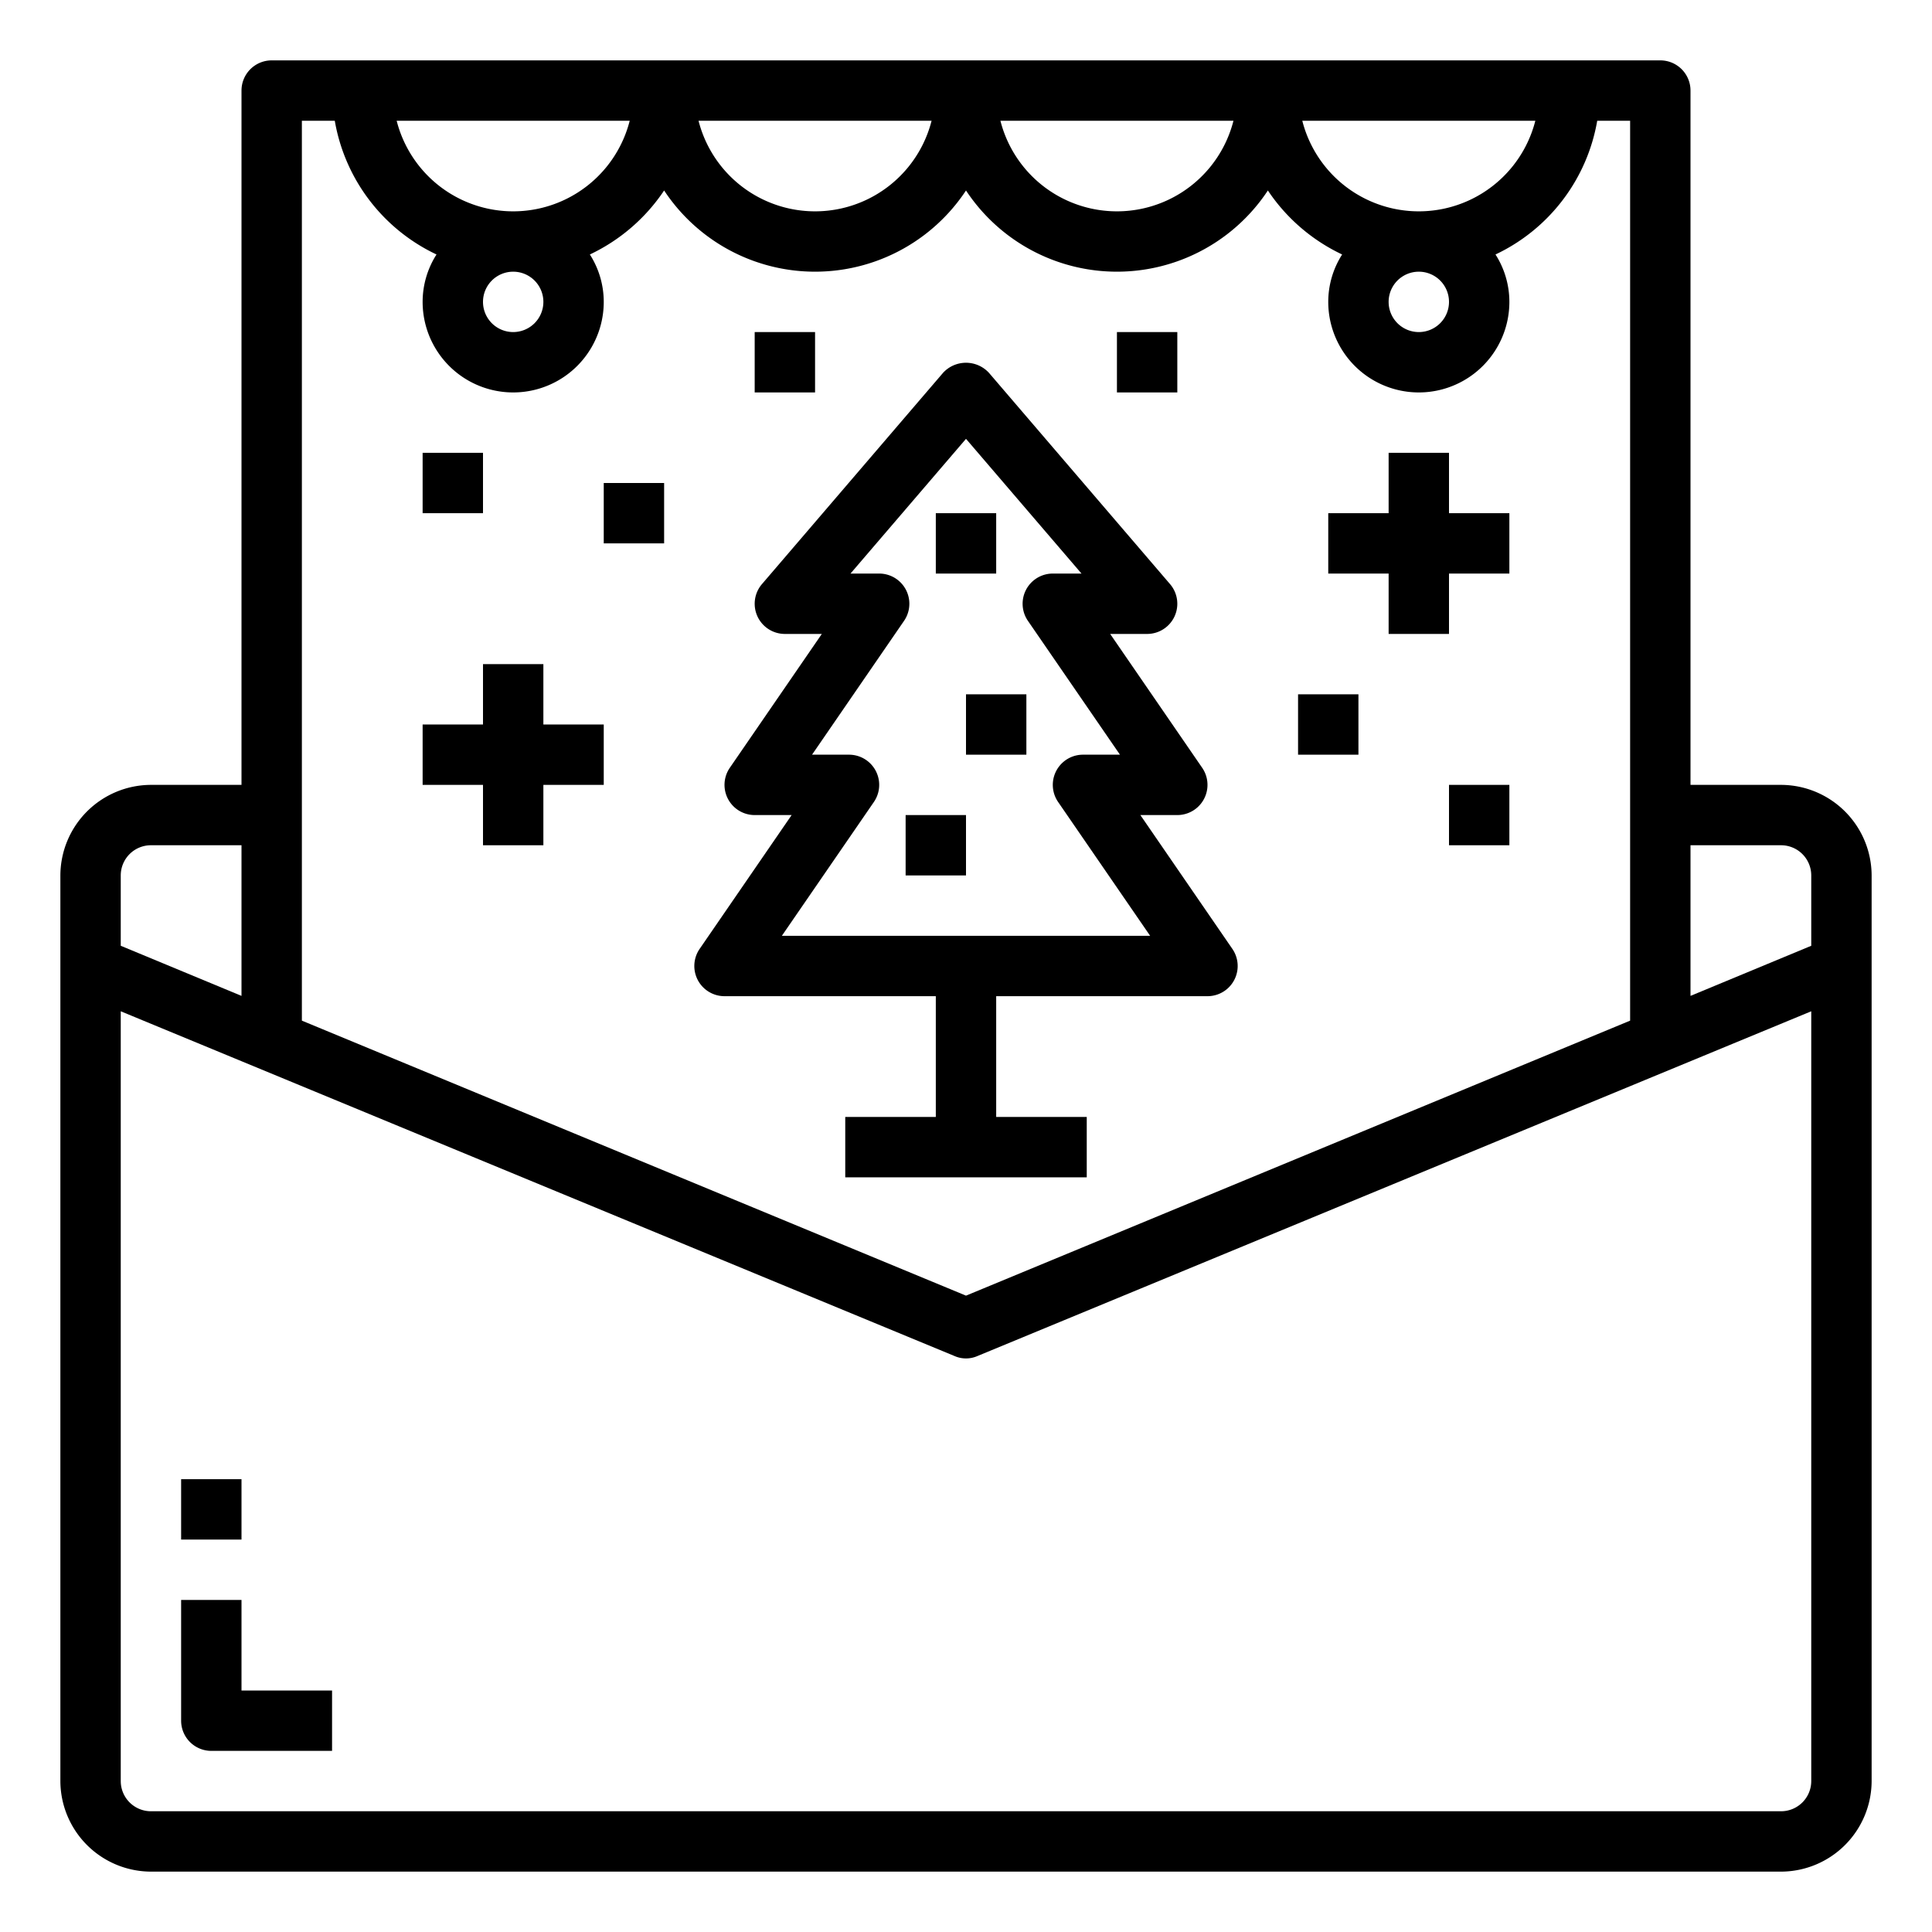 <svg xmlns="http://www.w3.org/2000/svg" viewBox="0 0 64 64" x="0px" y="0px"><g data-name="Christmas Card-Greetings-Xmas-Christmas-Card"><path d="M59,26H56V3a1,1,0,0,0-1-1H9A1,1,0,0,0,8,3V26H5a3.009,3.009,0,0,0-3,3V59a3.009,3.009,0,0,0,3,3H59a3.009,3.009,0,0,0,3-3V29A3.009,3.009,0,0,0,59,26ZM50.86,4a3.983,3.983,0,0,1-7.72,0ZM48,10a1,1,0,1,1-1-1A1,1,0,0,1,48,10ZM40.86,4a3.983,3.983,0,0,1-7.72,0Zm-10,0a3.983,3.983,0,0,1-7.72,0Zm-10,0a3.983,3.983,0,0,1-7.72,0ZM18,10a1,1,0,1,1-1-1A1,1,0,0,1,18,10ZM10,4h1.09a6.032,6.032,0,0,0,3.37,4.43A2.917,2.917,0,0,0,14,10a3,3,0,0,0,6,0,2.917,2.917,0,0,0-.46-1.57A6.09,6.09,0,0,0,22,6.31a5.992,5.992,0,0,0,10,0,5.992,5.992,0,0,0,10,0,6.09,6.09,0,0,0,2.46,2.12A2.917,2.917,0,0,0,44,10a3,3,0,0,0,6,0,2.917,2.917,0,0,0-.46-1.57A6.032,6.032,0,0,0,52.91,4H54V33.81L32,42.92,10,33.81ZM4,29a1,1,0,0,1,1-1H8v4.99L4,31.33ZM60,59a1,1,0,0,1-1,1H5a1,1,0,0,1-1-1V33.5L31.62,44.92a.943.943,0,0,0,.76,0L60,33.5Zm0-27.67-4,1.66V28h3a1,1,0,0,1,1,1Z"></path><path d="M8,53H6v4a1,1,0,0,0,1,1h4V56H8Z"></path><rect x="6" y="49" width="2" height="2"></rect><path d="M24,33h7v4H28v2h8V37H33V33h7a1,1,0,0,0,.824-1.566L37.776,27H39a1,1,0,0,0,.824-1.566L36.776,21H38a1,1,0,0,0,.759-1.651l-6-7a1.033,1.033,0,0,0-1.518,0l-6,7A1,1,0,0,0,26,21h1.224l-3.048,4.434A1,1,0,0,0,25,27h1.224l-3.048,4.434A1,1,0,0,0,24,33Zm4.949-6.434A1,1,0,0,0,28.125,25H26.9l3.048-4.434A1,1,0,0,0,29.125,19h-.951L32,14.537,35.826,19h-.951a1,1,0,0,0-.824,1.566L37.1,25H35.875a1,1,0,0,0-.824,1.566L38.1,31H25.9Z"></path><rect x="30" y="27" width="2" height="2"></rect><rect x="32" y="23" width="2" height="2"></rect><rect x="31" y="17" width="2" height="2"></rect><polygon points="46 21 48 21 48 19 50 19 50 17 48 17 48 15 46 15 46 17 44 17 44 19 46 19 46 21"></polygon><polygon points="16 28 18 28 18 26 20 26 20 24 18 24 18 22 16 22 16 24 14 24 14 26 16 26 16 28"></polygon><rect x="48" y="26" width="2" height="2"></rect><rect x="43" y="23" width="2" height="2"></rect><rect x="37" y="11" width="2" height="2"></rect><rect x="25" y="11" width="2" height="2"></rect><rect x="20" y="16" width="2" height="2"></rect><rect x="14" y="15" width="2" height="2"></rect></g></svg>